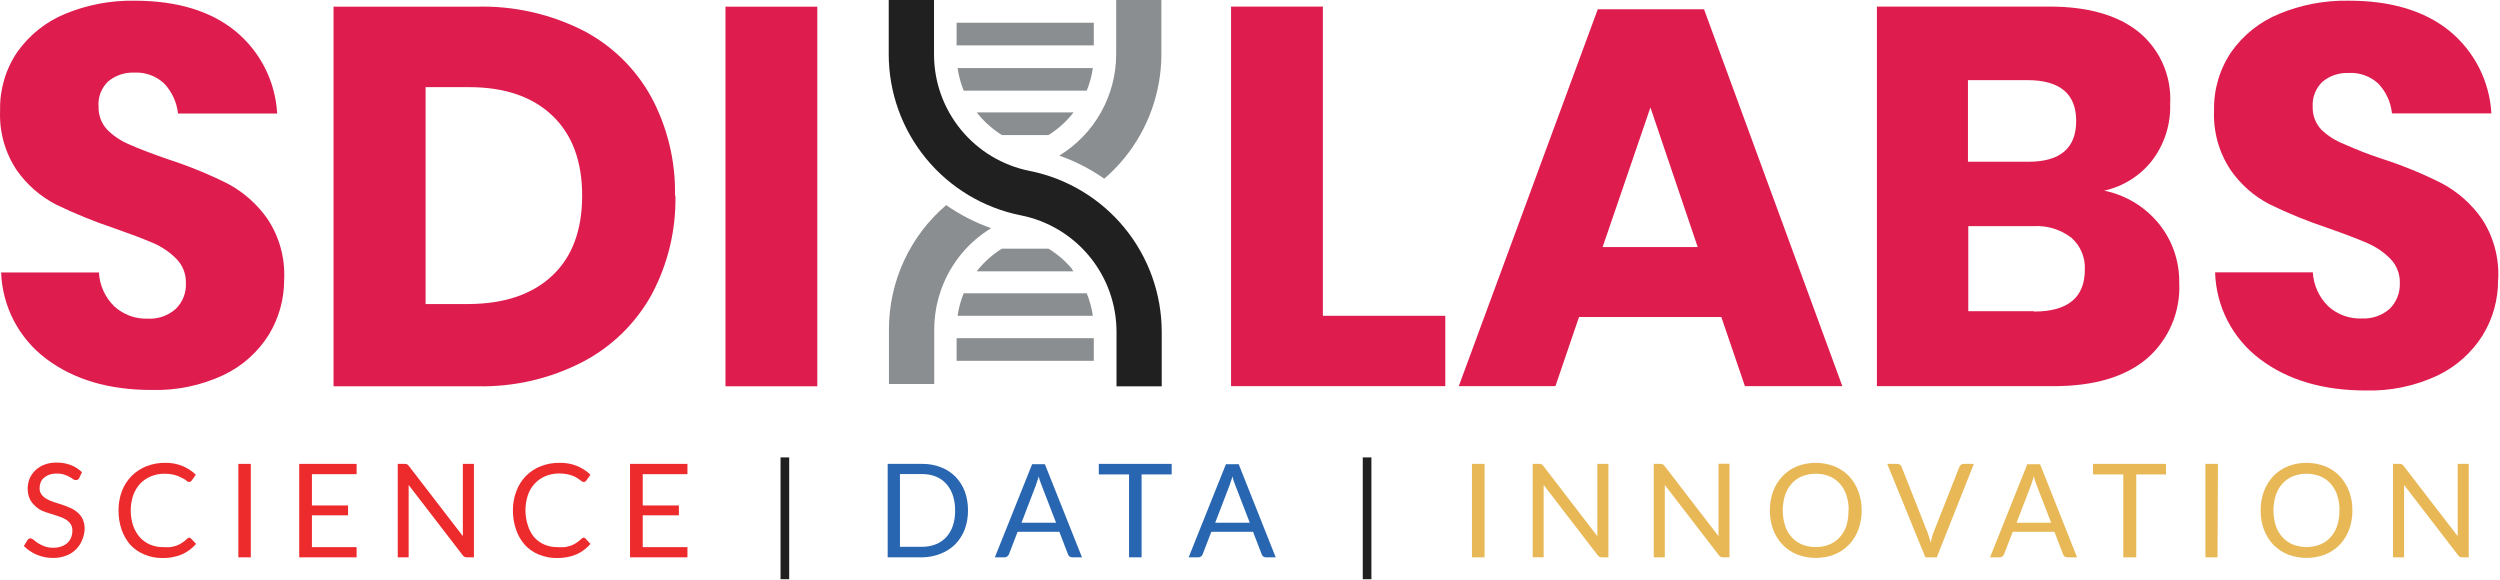 <svg width="1501" height="348" viewBox="0 0 1501 348" fill="none" xmlns="http://www.w3.org/2000/svg">
<path d="M587.42 68.735C591.428 73.588 596.195 77.76 601.537 81.088H629.513C634.839 77.759 639.59 73.587 643.579 68.735L644.565 67.489H586.434L587.42 68.735Z" fill="#8B8E90"/>
<path d="M578.613 54.447H652.471C654.242 50.079 655.479 45.513 656.156 40.848H574.928C575.605 45.513 576.842 50.079 578.613 54.447Z" fill="#8B8E90"/>
<path d="M656.722 13.65H574.352V27.248H656.722V13.65Z" fill="#8B8E90"/>
<path d="M643.579 161.383C639.569 156.624 634.82 152.541 629.513 149.29H601.537C596.195 152.618 591.428 156.79 587.42 161.643L586.434 162.889H644.565L643.579 161.643V161.383Z" fill="#8B8E90"/>
<path d="M652.471 176.06H578.613C576.836 180.408 575.598 184.958 574.928 189.607H656.156C655.486 184.958 654.248 180.408 652.471 176.06Z" fill="#8B8E90"/>
<path d="M656.722 203.036H574.352V216.634H656.722V203.036Z" fill="#8B8E90"/>
<path d="M568.081 123.156C557.283 132.371 548.618 143.824 542.685 156.72C536.752 169.617 533.693 183.649 533.721 197.844V230.543H560.918V197.844C560.937 181.342 566.658 165.353 577.112 152.585C582.173 146.415 588.246 141.15 595.07 137.014C585.494 133.624 576.416 128.963 568.081 123.156Z" fill="#8B8E90"/>
<path d="M670.148 32.647C670.133 44.854 666.985 56.852 661.005 67.494C655.026 78.136 646.414 87.065 635.996 93.426C645.582 96.795 654.662 101.457 662.986 107.284C667.328 103.555 671.34 99.456 674.975 95.035C689.346 77.452 697.227 55.459 697.294 32.751V0H670.148V32.647Z" fill="#8B8E90"/>
<path d="M618.19 102.612C602.004 99.394 587.435 90.661 576.967 77.902C566.499 65.144 560.78 49.15 560.785 32.647V0H533.588V32.647C533.603 55.439 541.512 77.523 555.971 95.142C570.429 112.761 590.545 124.828 612.896 129.291C629.091 132.499 643.672 141.227 654.15 153.987C664.629 166.746 670.355 182.746 670.353 199.256V231.955H697.498V199.256C697.483 176.464 689.574 154.38 675.115 136.761C660.657 119.142 640.541 107.075 618.19 102.612Z" fill="#202020"/>
<path fill-rule="evenodd" clip-rule="evenodd" d="M170.615 167.752C171.232 154.883 167.722 142.154 160.598 131.419C154.426 122.605 146.264 115.368 136.775 110.295C125.222 104.523 113.25 99.63 100.961 95.658C90.823 92.129 83.141 89.188 77.916 86.835C72.838 84.792 68.229 81.737 64.37 77.855C60.897 74.153 59.031 69.227 59.179 64.153C58.932 61.315 59.331 58.459 60.347 55.798C61.363 53.137 62.969 50.74 65.044 48.79C69.422 45.207 74.964 43.36 80.615 43.599C83.92 43.412 87.229 43.904 90.336 45.047C93.443 46.19 96.282 47.958 98.678 50.243C103.276 55.167 106.154 61.451 106.878 68.15H166.411C165.885 58.562 163.36 49.19 158.998 40.636C154.636 32.082 148.534 24.535 141.083 18.478C126.186 6.437 105.996 0.416 80.667 0.416C66.434 0.191 52.304 2.876 39.145 8.305C27.612 13.054 17.661 20.972 10.442 31.142C3.393 41.482 -0.237 53.771 0.062 66.281C-0.512 78.904 2.922 91.385 9.871 101.938C15.934 110.66 24.019 117.784 33.435 122.7C44.871 128.264 56.661 133.066 68.73 137.077C78.591 140.537 86.325 143.478 91.93 145.9C97.178 148.143 101.938 151.387 105.944 155.451C107.817 157.357 109.283 159.623 110.256 162.112C111.228 164.601 111.686 167.261 111.602 169.932C111.753 172.814 111.285 175.695 110.228 178.381C109.172 181.067 107.551 183.496 105.477 185.502C100.874 189.575 94.848 191.664 88.712 191.316C81.285 191.583 74.051 188.917 68.574 183.893C63.081 178.516 59.803 171.275 59.387 163.599H0.685C1.038 173.718 3.656 183.628 8.344 192.601C13.033 201.574 19.674 209.382 27.778 215.451C44.352 227.907 65.425 234.136 90.996 234.136C105.951 234.567 120.797 231.473 134.335 225.105C145.491 219.796 154.893 211.402 161.429 200.918C167.496 190.924 170.676 179.443 170.615 167.752ZM405.269 117.457C405.685 96.778 400.75 76.343 390.944 58.132C381.502 41.033 367.195 27.124 349.837 18.167C330.146 8.297 308.326 3.43 286.307 3.997H200.252V231.904H286.307C308.316 232.449 330.109 227.451 349.681 217.371C367.2 208.274 381.644 194.209 391.204 176.938C400.985 158.662 405.917 138.183 405.529 117.457H405.269ZM281.48 182.544H255.529V52.319H281.48C302.968 52.319 319.681 58.011 331.619 69.395C343.557 80.779 349.526 96.8 349.526 117.457C349.526 138.219 343.557 154.222 331.619 165.468C319.681 176.714 302.968 182.406 281.48 182.544ZM435.581 3.997V231.904H490.702V3.997H435.581Z" fill="#DE1C4E"/>
<path fill-rule="evenodd" clip-rule="evenodd" d="M794.254 3.945H739.133V231.852H867.749V189.603H794.254V3.945ZM1047.65 231.852H1106.14L1023.09 5.554H959.306L875.846 231.852H933.873L948.043 190.329H1033.48L1047.65 231.852ZM962.213 148.34L990.915 64.516L1019.31 148.34H962.213ZM1263.25 114.499C1274.6 112.019 1284.74 105.693 1291.95 96.592C1299.51 86.788 1303.4 74.653 1302.96 62.284C1303.43 54.097 1301.95 45.916 1298.65 38.41C1295.35 30.904 1290.31 24.287 1283.96 19.101C1271.26 8.963 1253.32 3.911 1230.14 3.945H1126.9V231.852H1232.94C1257.16 231.852 1275.81 226.367 1288.89 215.399C1295.42 209.763 1300.58 202.708 1303.96 194.773C1307.34 186.838 1308.86 178.234 1308.41 169.62C1308.58 156.858 1304.31 144.433 1296.31 134.482C1288.03 124.242 1276.46 117.183 1263.56 114.499H1263.25ZM1181.76 48.115H1217.21C1236.76 48.115 1246.54 56.281 1246.54 72.613C1246.54 88.911 1236.99 97.111 1217.89 97.111H1181.56V48.115H1181.76ZM1221.11 186.852H1181.76V135.779H1220.79C1229.01 135.262 1237.14 137.732 1243.68 142.734C1246.37 145.119 1248.49 148.079 1249.89 151.394C1251.28 154.709 1251.91 158.295 1251.73 161.886C1251.73 178.668 1241.52 187.059 1221.11 187.059V186.852ZM1499.93 167.492C1500.56 154.629 1497.07 141.9 1489.96 131.16C1483.77 122.359 1475.59 115.14 1466.09 110.087C1454.57 104.272 1442.61 99.361 1430.33 95.399C1422.42 92.814 1414.65 89.799 1407.07 86.367C1402.11 84.431 1397.58 81.539 1393.74 77.855C1390.27 74.15 1388.4 69.226 1388.54 64.153C1388.36 61.343 1388.8 58.526 1389.83 55.905C1390.86 53.284 1392.46 50.925 1394.51 48.997C1398.9 45.423 1404.43 43.577 1410.08 43.807C1413.34 43.613 1416.6 44.079 1419.66 45.176C1422.73 46.273 1425.55 47.979 1427.94 50.191C1432.59 55.083 1435.47 61.383 1436.14 68.097H1495.83C1495.29 58.512 1492.76 49.144 1488.4 40.591C1484.04 32.038 1477.94 24.489 1470.5 18.426C1455.52 6.385 1435.34 0.381 1409.98 0.416C1395.75 0.17 1381.61 2.856 1368.46 8.305C1356.89 13.015 1346.91 20.94 1339.7 31.142C1332.67 41.488 1329.04 53.773 1329.32 66.281C1328.75 78.887 1332.19 91.35 1339.13 101.886C1345.15 110.63 1353.22 117.76 1362.65 122.648C1374.09 128.223 1385.9 133.026 1397.99 137.025C1407.85 140.485 1415.59 143.444 1421.19 145.9C1426.44 148.125 1431.2 151.351 1435.21 155.399C1437.06 157.315 1438.52 159.583 1439.49 162.07C1440.46 164.556 1440.93 167.211 1440.86 169.88C1440.98 172.758 1440.49 175.629 1439.44 178.309C1438.38 180.99 1436.78 183.422 1434.74 185.45C1430.11 189.48 1424.1 191.547 1417.97 191.212C1410.53 191.504 1403.27 188.836 1397.78 183.79C1392.32 178.389 1389.05 171.162 1388.6 163.495H1329.95C1330.23 173.68 1332.81 183.668 1337.5 192.711C1342.2 201.754 1348.87 209.617 1357.04 215.71C1373.58 228.167 1394.63 234.412 1420.21 234.447C1435.18 234.879 1450.04 231.785 1463.6 225.416C1474.72 220.075 1484.09 211.688 1490.64 201.229C1496.76 191.241 1499.95 179.727 1499.83 168.011L1499.93 167.492Z" fill="#DE1C4E"/>
<path d="M47.448 287.233C47.268 287.498 47.039 287.727 46.773 287.907C46.492 288.124 46.142 288.235 45.787 288.219C45.231 288.299 44.664 288.19 44.178 287.907C43.47 287.37 42.724 286.884 41.946 286.454C40.927 285.859 39.849 285.372 38.728 285.001C37.239 284.51 35.676 284.282 34.109 284.326C32.593 284.294 31.084 284.522 29.645 285.001C28.447 285.411 27.337 286.045 26.375 286.869C25.516 287.623 24.842 288.564 24.403 289.62C23.983 290.695 23.772 291.84 23.78 292.994C23.72 294.382 24.122 295.751 24.922 296.887C25.736 297.964 26.76 298.864 27.933 299.534C29.302 300.299 30.746 300.925 32.241 301.402L37.431 303.063C39.092 303.634 40.753 304.309 42.31 304.983C43.873 305.684 45.325 306.611 46.618 307.734C47.9 308.844 48.942 310.204 49.68 311.731C50.476 313.582 50.866 315.582 50.822 317.596C50.731 319.884 50.221 322.136 49.317 324.24C48.474 326.383 47.188 328.323 45.542 329.933C43.896 331.544 41.928 332.787 39.767 333.582C37.233 334.552 34.538 335.028 31.825 334.983C28.436 335.023 25.077 334.351 21.964 333.011C19.099 331.809 16.504 330.044 14.334 327.821L16.514 324.24C16.716 323.96 16.961 323.715 17.241 323.513C17.548 323.309 17.909 323.2 18.279 323.201C18.979 323.289 19.634 323.599 20.147 324.084C20.97 324.795 21.837 325.454 22.742 326.056C23.968 326.799 25.253 327.442 26.583 327.977C28.349 328.599 30.213 328.898 32.085 328.859C33.71 328.884 35.327 328.62 36.86 328.08C38.181 327.636 39.399 326.93 40.441 326.004C41.418 325.113 42.181 324.013 42.673 322.786C43.205 321.467 43.469 320.056 43.452 318.634C43.523 317.164 43.123 315.709 42.31 314.482C41.513 313.375 40.486 312.455 39.299 311.783C37.934 311.008 36.49 310.381 34.991 309.914L30.113 308.357C28.342 307.854 26.608 307.23 24.922 306.489C23.39 305.732 22.003 304.713 20.822 303.478C19.525 302.321 18.482 300.907 17.76 299.326C16.236 295.475 16.236 291.188 17.76 287.336C18.595 285.438 19.801 283.725 21.307 282.299C22.814 280.873 24.59 279.762 26.531 279.032C28.88 278.122 31.384 277.681 33.901 277.734C36.821 277.692 39.723 278.185 42.465 279.188C44.982 280.154 47.277 281.619 49.213 283.496L47.448 287.233Z" fill="#ED2B2D"/>
<path d="M113.623 322.837C113.833 322.833 114.04 322.878 114.229 322.968C114.419 323.058 114.584 323.191 114.713 323.356L117.723 326.574C115.409 329.218 112.561 331.34 109.367 332.803C105.639 334.362 101.625 335.122 97.585 335.035C93.827 335.082 90.1 334.358 86.633 332.907C83.445 331.596 80.578 329.613 78.225 327.093C75.947 324.433 74.187 321.37 73.035 318.062C71.756 314.339 71.124 310.424 71.166 306.488C71.119 302.521 71.805 298.579 73.191 294.862C74.473 291.489 76.434 288.415 78.952 285.83C81.487 283.3 84.506 281.306 87.827 279.965C91.461 278.533 95.341 277.827 99.246 277.889C102.801 277.82 106.332 278.473 109.627 279.81C112.573 281.031 115.267 282.791 117.568 285L115.128 288.477C114.948 288.71 114.738 288.92 114.506 289.1C114.191 289.283 113.831 289.373 113.467 289.36C113.097 289.325 112.741 289.2 112.429 288.997L111.08 287.907L109.056 286.868C108.264 286.408 107.43 286.026 106.564 285.727C105.484 285.327 104.373 285.014 103.243 284.792C101.784 284.553 100.309 284.432 98.831 284.429C96.02 284.388 93.23 284.917 90.63 285.986C88.209 286.983 86.018 288.467 84.194 290.346C82.356 292.37 80.928 294.732 79.99 297.301C77.984 303.297 77.984 309.783 79.99 315.779C80.913 318.331 82.303 320.69 84.09 322.734C85.816 324.596 87.923 326.065 90.267 327.042C92.686 328.035 95.281 328.529 97.897 328.495C99.383 328.583 100.874 328.583 102.36 328.495C103.616 328.306 104.851 327.993 106.045 327.561C107.165 327.161 108.229 326.62 109.211 325.952C110.271 325.29 111.262 324.525 112.17 323.668C112.341 323.436 112.559 323.243 112.809 323.1C113.059 322.957 113.337 322.867 113.623 322.837Z" fill="#ED2B2D"/>
<path d="M150.583 334.62H143.109V278.513H150.583V334.62Z" fill="#ED2B2D"/>
<path d="M214.108 278.513V284.69H187.274V303.479H208.97V309.396H187.274V328.496H214.108V334.62H179.645V278.513H214.108Z" fill="#ED2B2D"/>
<path d="M244.42 278.77C244.847 279.042 245.218 279.395 245.51 279.808L277.898 321.902V278.511H284.541V334.618H280.337C279.818 334.632 279.303 334.525 278.832 334.307C278.377 334.03 277.987 333.658 277.69 333.217L245.354 291.175V334.618H238.814V278.511H242.707C243.291 278.456 243.879 278.545 244.42 278.77Z" fill="#ED2B2D"/>
<path d="M350.411 322.837C350.628 322.833 350.843 322.877 351.041 322.967C351.238 323.057 351.413 323.19 351.553 323.356L354.511 326.574C352.228 329.228 349.394 331.353 346.207 332.802C342.462 334.366 338.43 335.126 334.373 335.034C330.616 335.076 326.89 334.352 323.421 332.906C320.242 331.608 317.388 329.623 315.065 327.093C312.769 324.445 311.007 321.379 309.875 318.062C308.578 314.342 307.928 310.427 307.954 306.487C307.898 302.515 308.603 298.569 310.03 294.861C311.282 291.497 313.207 288.424 315.688 285.83C318.21 283.283 321.232 281.286 324.563 279.965C328.18 278.536 332.042 277.831 335.93 277.889C339.571 277.792 343.193 278.445 346.57 279.809C349.503 281.056 352.192 282.813 354.511 285L352.072 288.477C351.891 288.71 351.682 288.919 351.449 289.1C351.135 289.283 350.775 289.373 350.411 289.359C350.026 289.318 349.654 289.194 349.321 288.996L347.868 287.906C347.349 287.543 346.778 287.128 346.051 286.712C345.26 286.252 344.425 285.869 343.56 285.571C342.464 285.165 341.335 284.852 340.186 284.636C338.745 284.395 337.287 284.273 335.826 284.273C332.999 284.237 330.193 284.767 327.574 285.83C325.168 286.828 322.994 288.312 321.19 290.19C319.316 292.188 317.883 294.557 316.985 297.145C314.979 303.141 314.979 309.627 316.985 315.622C317.803 318.225 319.126 320.642 320.878 322.733C322.585 324.594 324.674 326.064 327.003 327.041C329.425 328.025 332.018 328.519 334.632 328.494C336.136 328.583 337.644 328.583 339.148 328.494C340.403 328.3 341.637 327.987 342.833 327.56C343.953 327.161 345.017 326.62 345.999 325.951C347.041 325.288 348.015 324.523 348.906 323.667C349.087 323.434 349.314 323.24 349.573 323.098C349.832 322.955 350.117 322.866 350.411 322.837Z" fill="#ED2B2D"/>
<path d="M412.739 278.513V284.69H385.905V303.479H407.601V309.396H385.905V328.496H412.739V334.62H378.275V278.513H412.739Z" fill="#ED2B2D"/>
<path d="M468.639 274.62H473.829V347.752H468.639V274.62Z" fill="#202020"/>
<path d="M581.179 306.488C581.219 310.383 580.551 314.252 579.207 317.907C577.938 321.189 576.033 324.188 573.601 326.731C571.112 329.193 568.144 331.119 564.881 332.388C561.338 333.838 557.55 334.596 553.722 334.62H532.961V278.513H553.722C557.554 278.464 561.36 279.151 564.933 280.537C568.207 281.786 571.178 283.714 573.653 286.194C576.085 288.737 577.99 291.736 579.259 295.018C580.585 298.694 581.235 302.58 581.179 306.488ZM573.445 306.488C573.498 303.352 573.024 300.229 572.044 297.25C571.198 294.715 569.837 292.383 568.047 290.399C566.322 288.512 564.193 287.039 561.819 286.091C559.221 285.088 556.455 284.594 553.67 284.637H540.331V328.288H553.722C556.51 328.314 559.277 327.803 561.871 326.783C564.242 325.852 566.371 324.397 568.099 322.527C569.889 320.542 571.249 318.21 572.096 315.675C573.054 312.71 573.51 309.605 573.445 306.488Z" fill="#2866B1"/>
<path d="M649.631 334.62H643.818C643.222 334.632 642.64 334.45 642.157 334.101C641.744 333.751 641.424 333.306 641.223 332.804L636.032 319.309H610.963L605.773 332.804C605.555 333.296 605.216 333.725 604.787 334.049C604.336 334.427 603.765 334.63 603.178 334.62H597.312L619.683 278.721H627.364L649.631 334.62ZM613.299 313.859H634.06L625.288 291.126C624.614 289.431 624.043 287.698 623.575 285.935C623.448 286.957 623.168 287.954 622.745 288.894C622.485 289.776 622.226 290.607 621.966 291.281L613.299 313.859Z" fill="#2866B1"/>
<path d="M703.471 278.513V284.845H685.409V334.62H677.883V284.845H659.717V278.513H703.471Z" fill="#2866B1"/>
<path d="M765.934 334.62H760.121C759.525 334.639 758.94 334.457 758.46 334.101C758.048 333.751 757.727 333.306 757.526 332.804L752.336 319.309H727.267L722.076 332.804C721.897 333.303 721.571 333.737 721.142 334.049C720.692 334.427 720.121 334.63 719.533 334.62H713.668L736.038 278.721H743.72L765.934 334.62ZM729.602 313.859H750.364L741.592 291.126C740.918 289.431 740.346 287.698 739.879 285.935C739.751 286.957 739.471 287.954 739.049 288.894C738.789 289.776 738.53 290.607 738.27 291.281L729.602 313.859Z" fill="#2866B1"/>
<path d="M818.205 274.62H823.395V347.752H818.205V274.62Z" fill="#202020"/>
<path d="M891.34 334.62H883.762V278.513H891.34V334.62Z" fill="#E8B856"/>
<path d="M925.563 278.771C925.99 279.043 926.36 279.395 926.653 279.809L959.04 321.902C958.991 321.246 958.991 320.586 959.04 319.93C959.04 319.307 959.04 318.684 959.04 318.113V278.511H965.684V334.618H961.843C961.324 334.632 960.809 334.525 960.338 334.307C959.866 334.034 959.459 333.662 959.144 333.217L926.808 291.176V334.567H920.217V278.511H924.11C924.606 278.5 925.1 278.588 925.563 278.771Z" fill="#E8B856"/>
<path d="M998.308 278.773C998.753 279.04 999.141 279.393 999.45 279.811L1031.79 321.904V278.409H1038.38V334.62H1034.59C1034.07 334.644 1033.55 334.537 1033.08 334.309C1032.6 334.049 1032.19 333.675 1031.89 333.219L999.554 291.177V334.62H992.91V278.513H996.803C997.317 278.49 997.831 278.579 998.308 278.773Z" fill="#E8B856"/>
<path d="M1117.75 306.488C1117.79 310.42 1117.1 314.326 1115.72 318.01C1114.5 321.375 1112.59 324.45 1110.12 327.042C1107.66 329.591 1104.69 331.59 1101.4 332.907C1094.16 335.674 1086.16 335.674 1078.92 332.907C1075.66 331.576 1072.71 329.579 1070.26 327.042C1067.79 324.438 1065.86 321.367 1064.6 318.01C1063.26 314.317 1062.6 310.415 1062.63 306.488C1062.59 302.56 1063.26 298.657 1064.6 294.965C1065.85 291.586 1067.78 288.496 1070.26 285.882C1072.69 283.313 1075.65 281.296 1078.92 279.965C1086.16 277.198 1094.16 277.198 1101.4 279.965C1104.7 281.282 1107.67 283.301 1110.12 285.882C1112.6 288.489 1114.5 291.582 1115.72 294.965C1117.11 298.647 1117.8 302.555 1117.75 306.488ZM1109.96 306.488C1110.01 303.352 1109.54 300.229 1108.56 297.249C1107.74 294.674 1106.37 292.303 1104.56 290.294C1102.83 288.408 1100.7 286.921 1098.34 285.934C1095.74 284.909 1092.98 284.397 1090.19 284.429C1087.38 284.402 1084.6 284.913 1081.99 285.934C1079.62 286.921 1077.49 288.408 1075.76 290.294C1073.97 292.317 1072.61 294.683 1071.76 297.249C1069.9 303.25 1069.9 309.673 1071.76 315.675C1072.6 318.23 1073.96 320.582 1075.76 322.578C1077.48 324.479 1079.61 325.969 1081.99 326.938C1084.6 327.959 1087.38 328.47 1090.19 328.443C1092.98 328.475 1095.74 327.963 1098.34 326.938C1100.71 325.969 1102.84 324.479 1104.56 322.578C1106.38 320.595 1107.75 318.239 1108.56 315.675C1109.48 312.703 1109.91 309.598 1109.81 306.488H1109.96Z" fill="#E8B856"/>
<path d="M1133.1 278.512H1139.12C1139.7 278.478 1140.28 278.663 1140.73 279.031C1141.17 279.348 1141.51 279.779 1141.72 280.276L1157.29 319.723C1157.65 320.605 1157.96 321.591 1158.27 322.629C1158.58 323.668 1158.84 324.757 1159.16 325.847C1159.36 324.762 1159.62 323.688 1159.93 322.629C1160.17 321.639 1160.49 320.668 1160.87 319.723L1176.44 280.276C1176.63 279.8 1176.96 279.387 1177.37 279.083C1177.82 278.705 1178.39 278.502 1178.98 278.512H1185.11L1162.84 334.619H1155.99L1133.1 278.512Z" fill="#E8B856"/>
<path d="M1247.08 334.62H1241.27C1240.67 334.639 1240.09 334.457 1239.61 334.101C1239.2 333.751 1238.88 333.306 1238.67 332.804L1233.48 319.309H1208.42L1203.22 332.804C1203.05 333.303 1202.72 333.737 1202.29 334.049C1201.84 334.427 1201.27 334.63 1200.68 334.62H1194.82L1217.19 278.721H1224.87L1247.08 334.62ZM1210.75 313.859H1231.51L1222.74 291.126C1222.07 289.431 1221.49 287.698 1221.03 285.935C1220.9 286.957 1220.62 287.954 1220.2 288.894C1219.94 289.776 1219.68 290.607 1219.42 291.281L1210.75 313.859Z" fill="#E8B856"/>
<path d="M1300.46 278.513V284.845H1282.61V334.62H1274.82V284.845H1256.65V278.513H1300.46Z" fill="#E8B856"/>
<path d="M1331.4 334.62H1324.13V278.513H1331.65L1331.4 334.62Z" fill="#E8B856"/>
<path d="M1412.37 306.488C1412.43 310.417 1411.76 314.323 1410.4 318.01C1409.13 321.355 1407.23 324.422 1404.79 327.042C1402.32 329.571 1399.35 331.567 1396.07 332.907C1388.84 335.674 1380.83 335.674 1373.6 332.907C1370.32 331.567 1367.36 329.571 1364.88 327.042C1362.44 324.422 1360.54 321.355 1359.27 318.01C1357.91 314.323 1357.24 310.417 1357.3 306.488C1357.24 302.558 1357.91 298.65 1359.27 294.965C1360.53 291.599 1362.43 288.513 1364.88 285.882C1367.34 283.324 1370.31 281.309 1373.6 279.965C1380.83 277.198 1388.84 277.198 1396.07 279.965C1399.36 281.309 1402.33 283.324 1404.79 285.882C1407.24 288.513 1409.14 291.599 1410.4 294.965C1411.77 298.65 1412.44 302.558 1412.37 306.488ZM1404.64 306.488C1404.69 303.352 1404.22 300.229 1403.24 297.249C1402.39 294.683 1401.03 292.317 1399.24 290.294C1397.5 288.408 1395.38 286.921 1393.01 285.934C1387.75 283.926 1381.93 283.926 1376.66 285.934C1374.29 286.921 1372.17 288.408 1370.43 290.294C1368.63 292.314 1367.25 294.68 1366.38 297.249C1364.53 303.25 1364.53 309.673 1366.38 315.675C1367.24 318.233 1368.62 320.585 1370.43 322.578C1372.16 324.479 1374.28 325.969 1376.66 326.938C1381.93 328.946 1387.75 328.946 1393.01 326.938C1395.39 325.969 1397.52 324.479 1399.24 322.578C1401.04 320.582 1402.4 318.23 1403.24 315.675C1404.19 312.709 1404.65 309.604 1404.58 306.488H1404.64Z" fill="#E8B856"/>
<path d="M1442.11 278.771C1442.54 279.043 1442.91 279.396 1443.2 279.81L1475.59 321.903V278.512H1482.23V334.619H1478.39C1477.87 334.633 1477.36 334.526 1476.88 334.308C1476.43 334.031 1476.04 333.659 1475.74 333.218L1443.41 291.176V334.619H1436.76V278.512H1440.66C1441.15 278.497 1441.65 278.585 1442.11 278.771Z" fill="#E8B856"/>
</svg>
